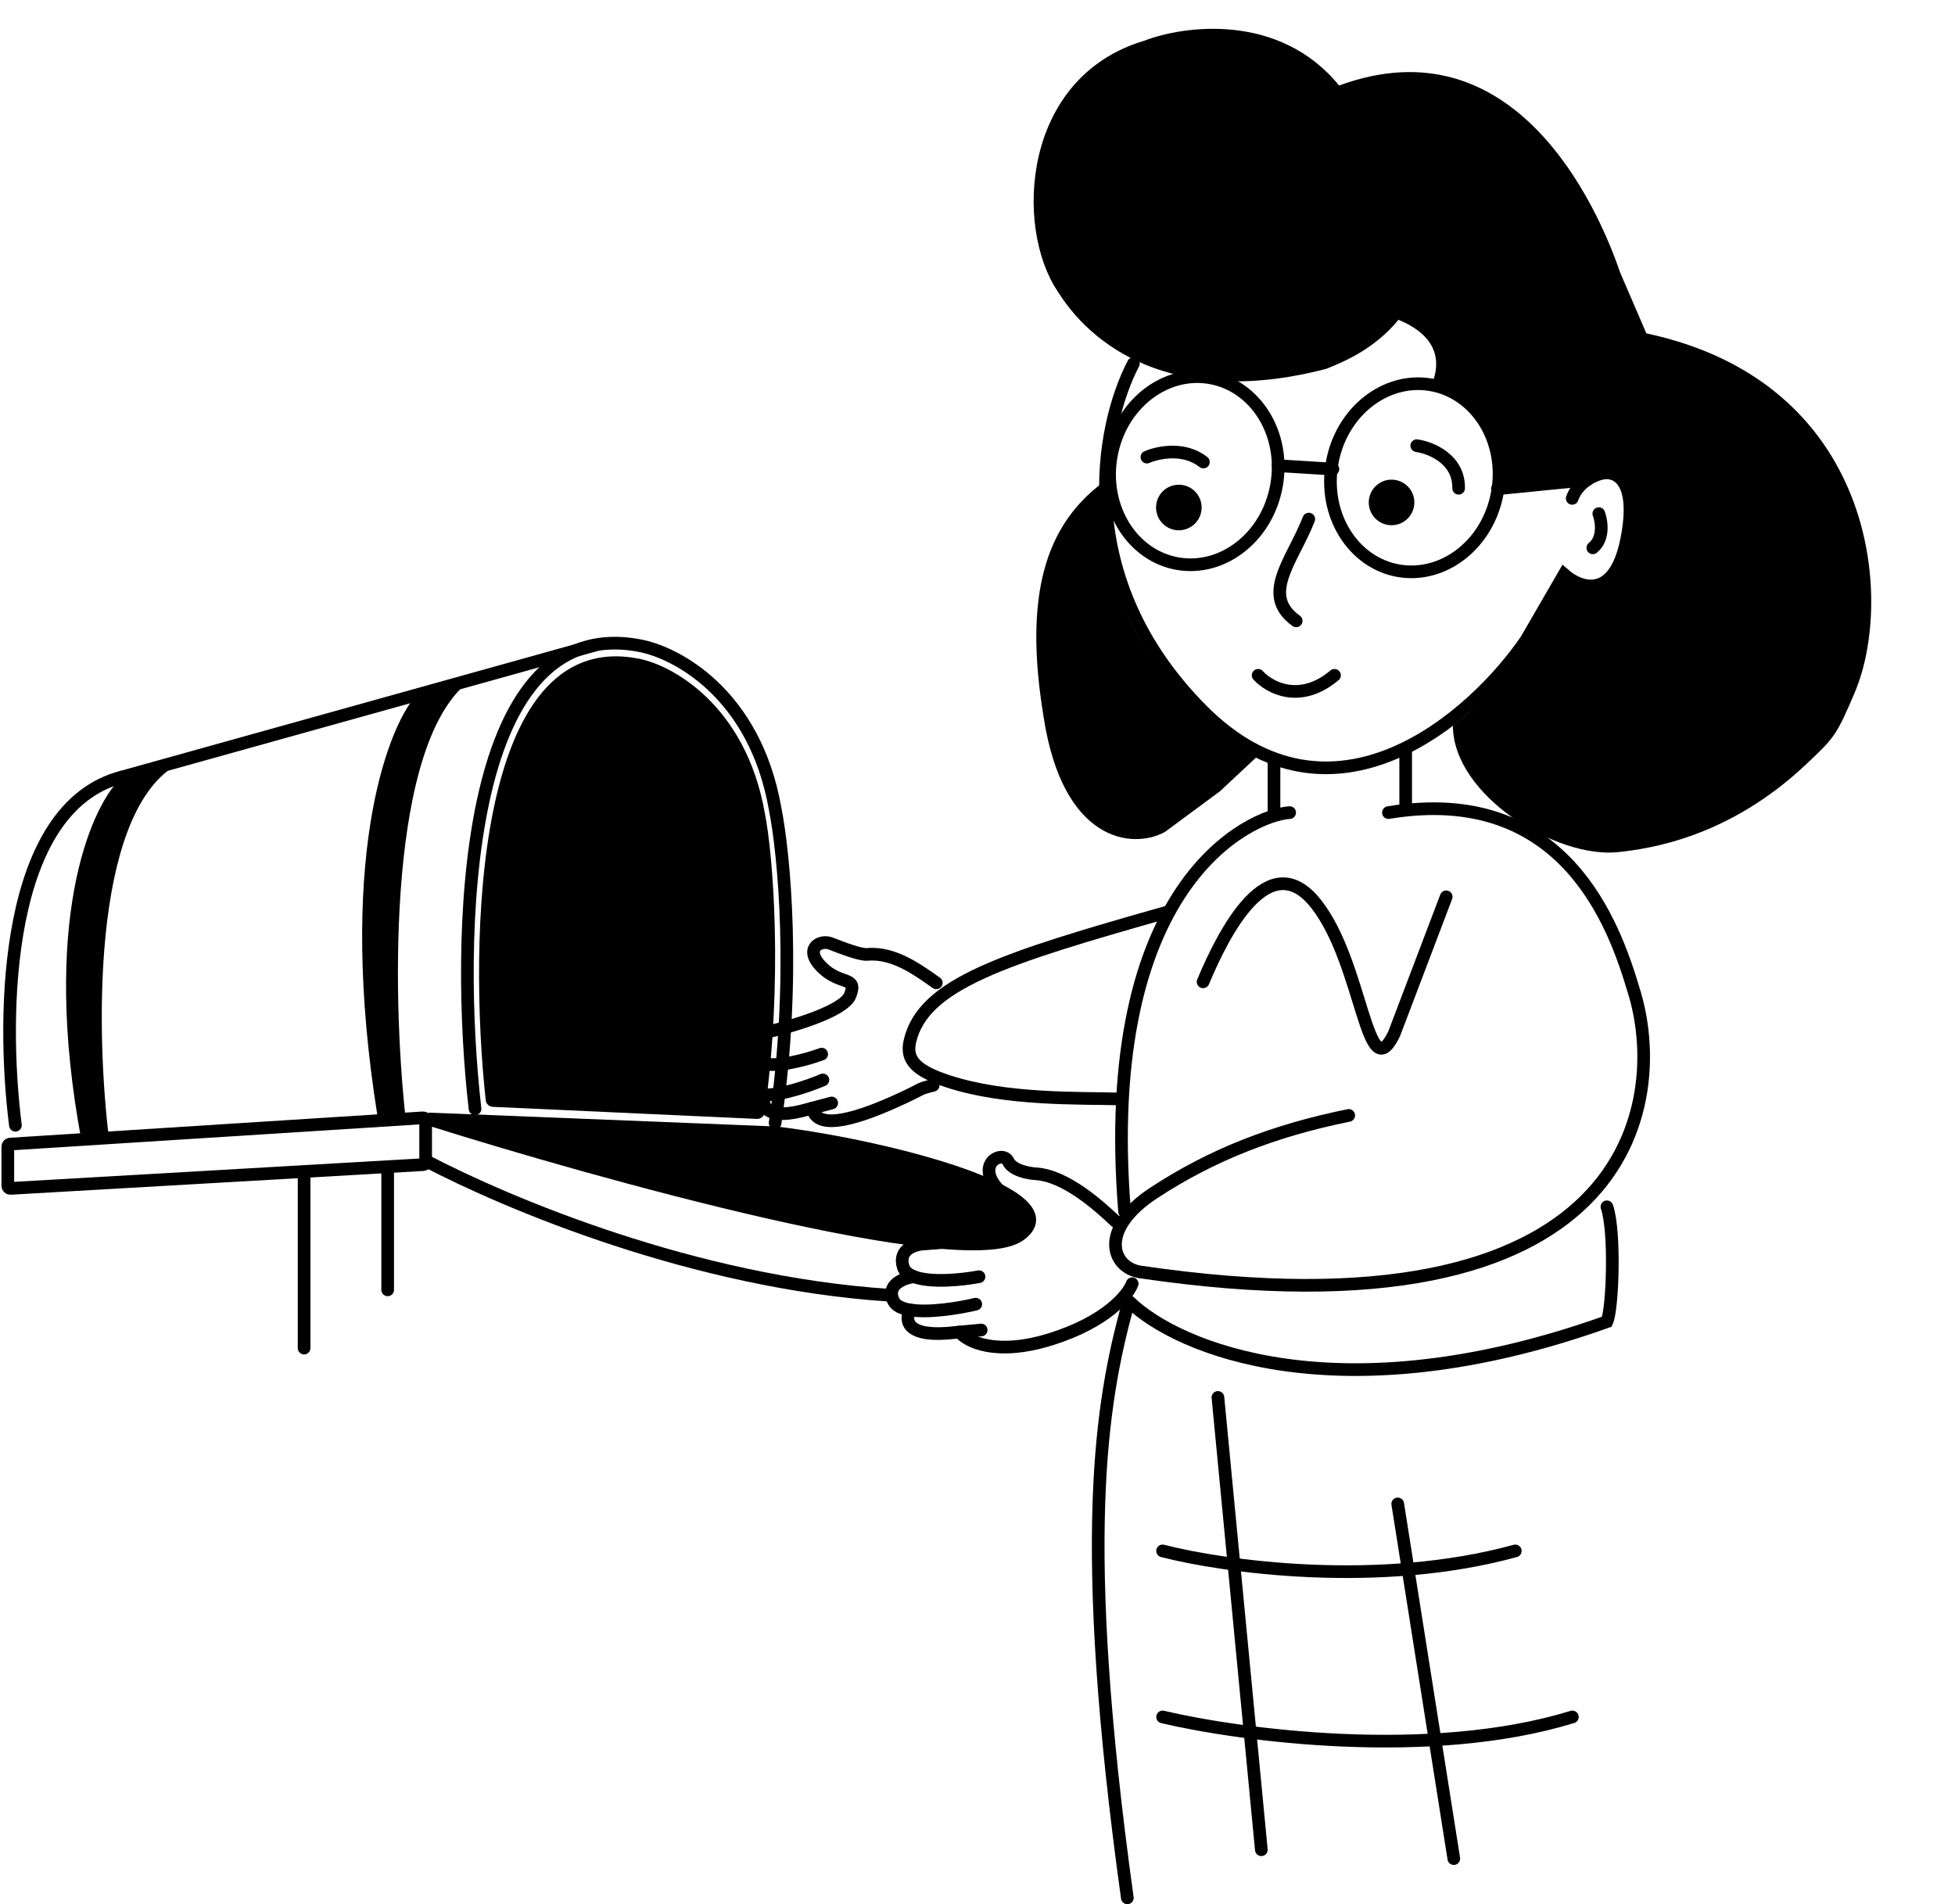 <svg width="772" height="752" viewBox="0 0 772 752" fill="none" xmlns="http://www.w3.org/2000/svg">
<path d="M378.903 526.059C381.896 529.83 393.309 535.67 415.024 528.864C436.739 522.058 445.445 511.424 447.084 506.958" stroke="black" stroke-width="5" stroke-linecap="round"/>
<path d="M359.454 517.329C357.387 520.891 357.402 527.716 373.987 526.525L378.903 526.06L387.452 525.249" stroke="black" stroke-width="5" stroke-linecap="round"/>
<path d="M360.953 504.193C356.962 504.69 349.75 507.299 352.828 513.764C353.757 515.715 356.213 516.811 359.454 517.329C366.953 518.526 378.649 516.624 385.315 515.04" stroke="black" stroke-width="5" stroke-linecap="round"/>
<path d="M440.478 482.312C434.186 476.375 421.051 464.422 409.253 463.571C406.261 463.429 399.849 462.253 398.139 458.68C396.002 454.213 386.17 459.105 392.796 468.038C399.421 476.97 407.543 473.993 402.841 481.649C399.079 487.774 376.338 490.582 365.438 491.22C361.591 491.291 354.452 493.219 356.675 500.365C357.225 502.135 358.783 503.367 360.952 504.193C367.545 506.706 379.79 505.474 386.597 504.193" stroke="black" stroke-width="5" stroke-linecap="round"/>
<path d="M412.085 283C404.084 234.499 413.158 207.211 435.584 190.5C432.935 256.303 479.225 287.5 496.725 298.5L481.725 312.5L460.084 328.499C447.584 335.5 419.687 333 412.085 283Z" fill="black"/>
<path d="M445.161 516C434.902 554.014 425.463 607.461 445.162 749.5" stroke="black" stroke-width="5" stroke-linecap="round"/>
<path d="M475.084 387.745C483.313 368.101 501.004 333.335 519.655 356.908C538.307 380.481 539.541 430.918 550.513 408.303L571.084 354.167" stroke="black" stroke-width="5" stroke-linecap="round"/>
<path d="M713.563 301.511C682.648 330.884 651.291 335.14 639.219 336.5C614.584 339.275 573.719 314 573.719 286.5C596.042 270.374 612.262 240.065 617.442 227.749C623.26 232.669 630.828 230.796 633.885 229.245C637.815 226.687 645.354 217.059 644.069 199.014C642.784 180.968 629.681 185.813 623.291 190.491L591.362 193.931C592.705 164.096 574.315 154.14 564.952 152.892C572.31 136.364 559.148 129.133 552.222 126.292C542.287 138.469 529.266 143.375 523.761 145.656C467.726 160.315 433.523 140.245 417.737 115.197C400.6 89.912 403.373 30.535 451.854 16.08C467.707 9.98 505.289 4.979 528.797 33.773C598.001 8.341 630.755 81.127 639.74 107.558L650.125 131.657C740.31 150.841 748.248 236.14 732.406 273.496C725.224 290.434 724.279 291.331 714.039 301.059L713.563 301.511Z" fill="black"/>
<path d="M509.266 320.911C493.766 321.911 433.584 349 444.085 478.502" stroke="black" stroke-width="5" stroke-linecap="round"/>
<path d="M548.266 320.908C617.766 309.408 637.402 365.251 645.083 390.999C659.122 435.426 645.083 531 450.314 502.329C439.084 500.676 433.585 485.585 455.583 471.124C478.589 456 503.084 446.5 532.589 440.5" stroke="black" stroke-width="5" stroke-linecap="round"/>
<path d="M446.101 514.177C464.968 532.476 529.072 559.65 634.548 521.951C636.784 517.169 637.947 486.482 634.548 476.591" stroke="black" stroke-width="5" stroke-linecap="round"/>
<path d="M591.316 194.417C587.709 214.947 570.004 228.508 552.217 225.383C534.431 222.259 522.407 203.475 526.014 182.945C529.62 162.415 547.326 148.854 565.112 151.978C582.899 155.103 594.922 173.887 591.316 194.417Z" stroke="black" stroke-width="5"/>
<path d="M504.097 191.625C500.491 212.155 482.785 225.716 464.999 222.591C447.212 219.467 435.189 200.683 438.795 180.153C442.402 159.623 460.107 146.062 477.894 149.186C495.68 152.311 507.704 171.095 504.097 191.625Z" stroke="black" stroke-width="5"/>
<path d="M504.712 183.913L526.351 185.252" stroke="black" stroke-width="5" stroke-linecap="round"/>
<path d="M516.817 204.997C510.475 221.285 497.507 234.878 511.844 245.193" stroke="black" stroke-width="5" stroke-linecap="round"/>
<path d="M496.811 266.697C501.153 271.496 513.265 278.215 526.977 266.697" stroke="black" stroke-width="5" stroke-linecap="round"/>
<circle cx="465.506" cy="200.421" r="9" transform="rotate(9.963 465.506 200.421)" fill="black"/>
<circle cx="549.506" cy="198.421" r="9" transform="rotate(9.963 549.506 198.421)" fill="black"/>
<path d="M631.354 202.842C632.455 205.82 633.522 212.69 628.981 216.347" stroke="black" stroke-width="5" stroke-linecap="round"/>
<path d="M447.55 143.609C434.635 168.255 423.019 228.474 474.594 280.414C526.169 332.353 581.458 283.64 602.655 252.791L617.647 226.885C623.874 232.388 637.529 237.339 642.34 213.124C647.15 188.91 637.658 185.618 632.311 186.999C629.412 187.65 623.06 190.525 620.841 196.818" stroke="black" stroke-width="5" stroke-linecap="round"/>
<path d="M591.314 193.024L626.737 189.501" stroke="black" stroke-width="5" stroke-linecap="round"/>
<path d="M559.455 176.009C565.048 176.806 576.185 181.285 575.992 192.826" stroke="black" stroke-width="5" stroke-linecap="round"/>
<path d="M452.9 180.521C457.168 178.646 467.601 176.41 475.2 182.47" stroke="black" stroke-width="5" stroke-linecap="round"/>
<path d="M555.084 319.803V296" stroke="black" stroke-width="5" stroke-linecap="round"/>
<path d="M503.084 300.868V322" stroke="black" stroke-width="5" stroke-linecap="round"/>
<path d="M459.089 678.054C489.585 685.27 564.643 695.373 620.903 678.054" stroke="black" stroke-width="5" stroke-linecap="round"/>
<path d="M459.089 612.486C482.985 618.672 544.297 627.332 598.372 612.486" stroke="black" stroke-width="5" stroke-linecap="round"/>
<path d="M551.944 593.93L574.084 734" stroke="black" stroke-width="5" stroke-linecap="round"/>
<path d="M480.938 551.868L498.084 730.5" stroke="black" stroke-width="5" stroke-linecap="round"/>
<path d="M186.084 268.383C152.884 292.383 154.917 393.383 160.084 440.883H149.084C133.084 340.883 152.417 288.55 164.084 274.883L186.084 268.383Z" fill="black"/>
<path d="M69.084 302.383C35.945 322.975 37.974 409.63 43.132 450.383H32.152C16.181 364.586 35.479 319.686 47.124 307.96L69.084 302.383Z" fill="black"/>
<path d="M6.084 444.383C0.417 399.55 2.084 318.883 48.084 306.883" stroke="black" stroke-width="5" stroke-linecap="round"/>
<path d="M48.084 306.883L234.584 254.883" stroke="black" stroke-width="5" stroke-linecap="round"/>
<path d="M4.02 451.824L167.02 441.451C167.597 441.414 168.084 441.872 168.084 442.449V458.939C168.084 459.469 167.671 459.907 167.141 459.938L4.141 469.322C3.568 469.355 3.084 468.899 3.084 468.324V452.822C3.084 452.294 3.494 451.857 4.02 451.824Z" stroke="black" stroke-width="5" stroke-linecap="round"/>
<path d="M120.084 463.383V532.383" stroke="black" stroke-width="5" stroke-linecap="round"/>
<path d="M153.084 461.883V509.383" stroke="black" stroke-width="5" stroke-linecap="round"/>
<path d="M402.577 487.812C380.606 503.305 236.404 463.148 169.084 441.883L306.584 447.383C352.637 453.079 424.547 472.319 402.577 487.812Z" fill="black" stroke="black" stroke-width="5" stroke-linecap="round"/>
<path d="M168.084 458.383C200.325 475.266 274.138 506.48 351.084 511.5" stroke="black" stroke-width="5" stroke-linecap="round"/>
<path d="M187.584 437.883C179.917 371.55 182.084 242.083 252.084 254.883C266.75 257.383 298.084 273.783 306.084 319.383C309.584 336.922 314.484 386.3 306.084 443.5" stroke="black" stroke-width="5" stroke-linecap="round"/>
<path d="M251.584 260C187.145 248.162 184.979 371.506 191.805 434.505C191.964 435.968 193.165 437.05 194.636 437.117L298.871 441.876C300.411 441.947 301.756 440.835 301.968 439.309C309.283 386.702 305.259 337.43 302.048 321.267C294.585 278.529 265.266 262.343 251.584 260Z" fill="black"/>
<path d="M461.624 360C395.931 378.579 364.476 388.613 359.3 411.265C357.617 418.62 361.815 422.919 374.322 427.025C397.286 434.563 426.302 433.55 442.084 434" stroke="black" stroke-width="5" stroke-linecap="round"/>
<path d="M320.833 437.601C322.159 445.675 334.846 443.417 353.826 434.843C365.735 429.463 361.621 430.401 368.505 428.595" stroke="black" stroke-width="5" stroke-linecap="round"/>
<path d="M301.976 432.427C300.652 436.018 301.699 442.312 316.473 438.759L320.834 437.601L328.42 435.589" stroke="black" stroke-width="5" stroke-linecap="round"/>
<path d="M301.338 420.09C297.815 421.138 291.708 424.612 295.462 430.12C296.594 431.782 298.975 432.43 301.975 432.427C308.918 432.422 319.176 428.937 324.947 426.489" stroke="black" stroke-width="5" stroke-linecap="round"/>
<path d="M369.73 388.137C363.158 383.591 353.313 375.948 342.546 376.91C339.827 377.222 332.239 374.246 327.977 372.604C323.715 370.963 317.249 374.768 324.576 382.027C331.902 389.285 338.775 385.337 335.694 393.095C333.23 399.302 313.15 405.257 303.419 407.459C299.961 408.094 293.816 410.929 296.902 417.191C297.666 418.742 299.257 419.648 301.339 420.089C307.664 421.431 318.517 418.482 324.462 416.294" stroke="black" stroke-width="5" stroke-linecap="round"/>
</svg>
